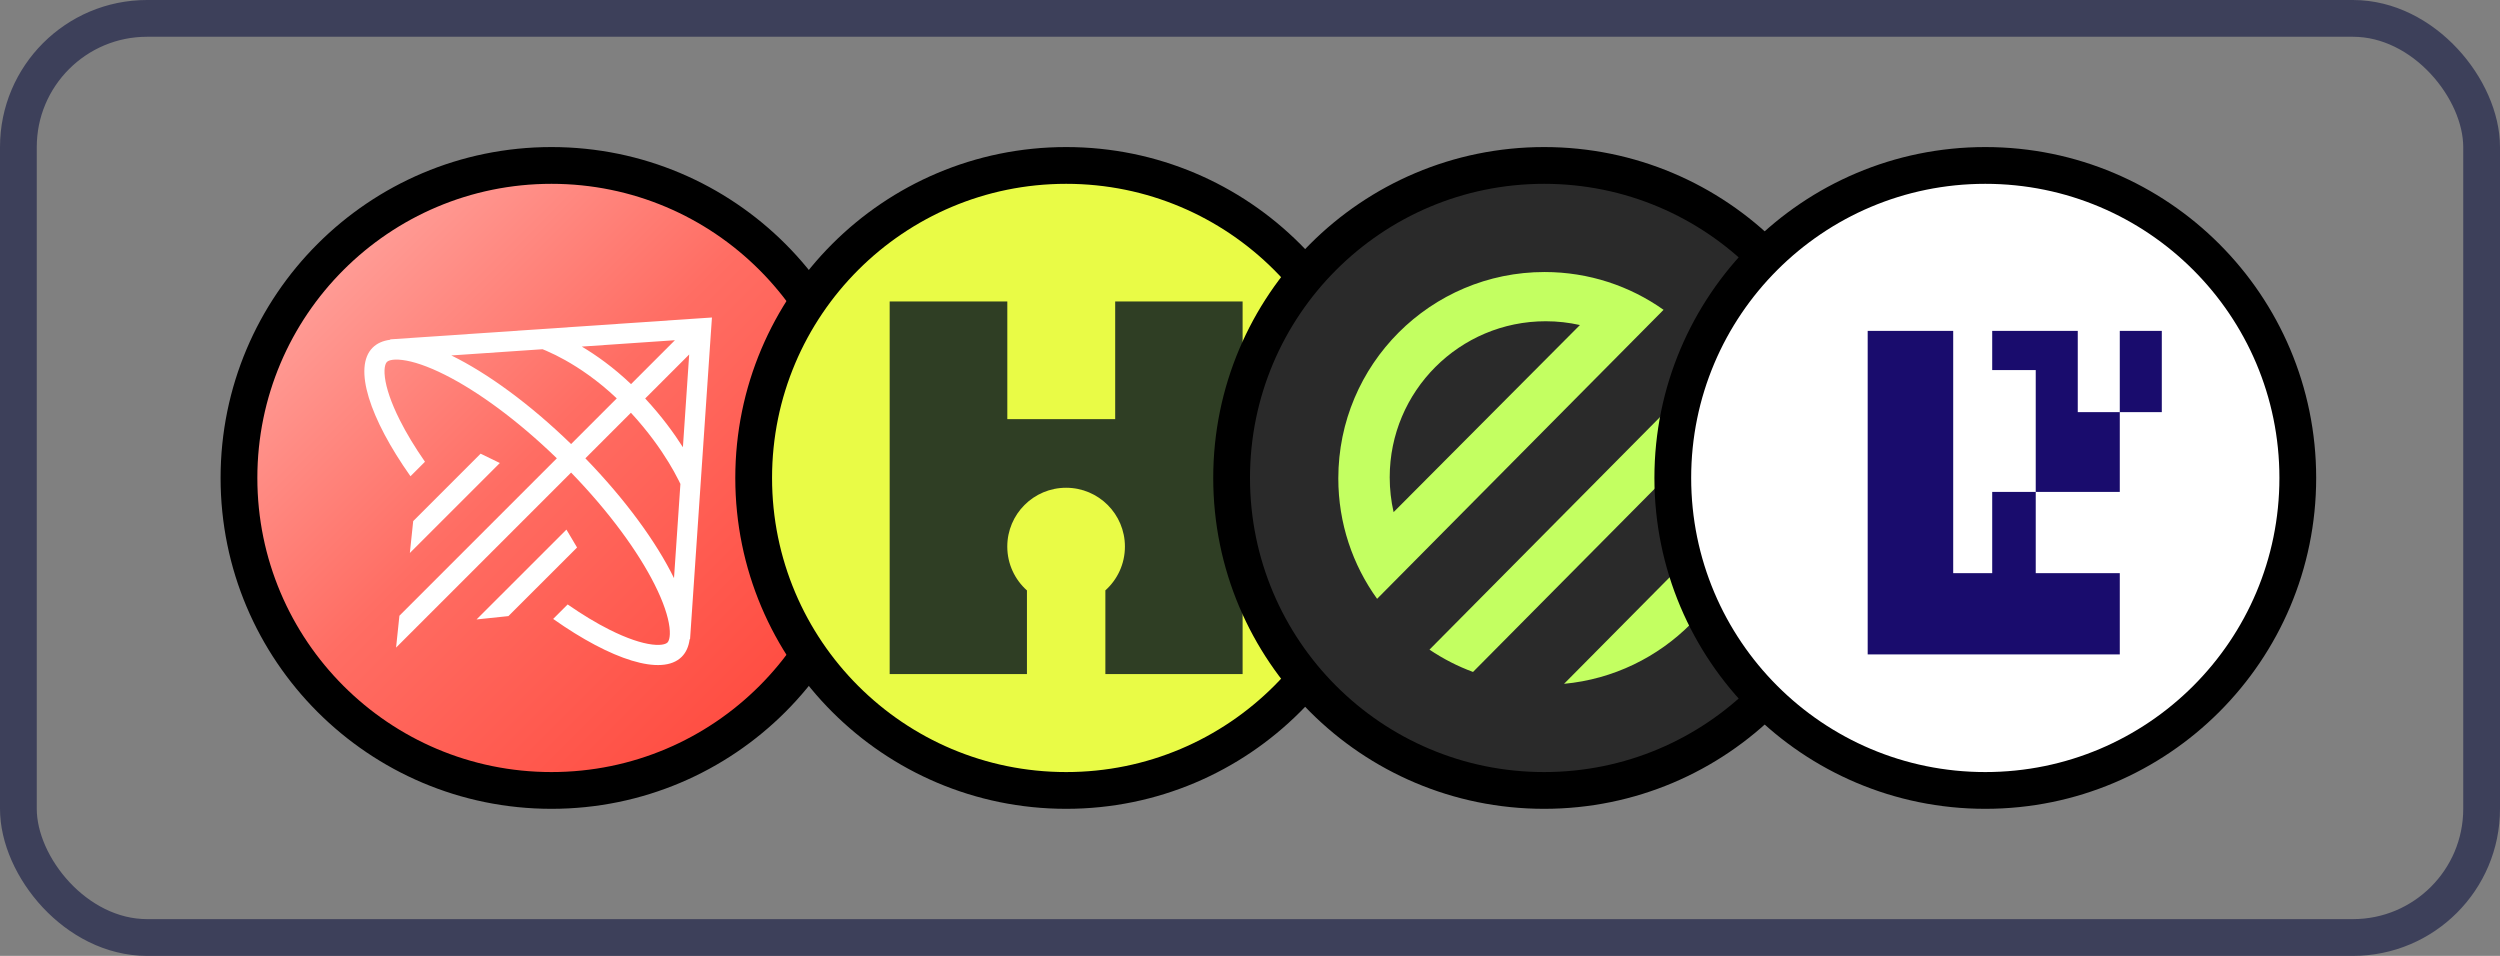 <svg width="68" height="26" viewBox="0 0 68 26" fill="none" xmlns="http://www.w3.org/2000/svg">
<rect x="0" y="0" width="68" height="26" fill="#808080" stroke="none"/>
<rect x="0.5" y="0.5" width="67" height="25" rx="3.5" stroke="#3D405A"/>
<circle cx="15" cy="13" r="8.5" fill="url(#paint0_linear_9613_30600)" stroke="black"/>
<path fill-rule="evenodd" clip-rule="evenodd" d="M19.327 9.188L18.77 17.38L18.758 17.392C18.732 17.586 18.662 17.746 18.543 17.865C18.007 18.401 16.623 17.948 15.046 16.835L15.44 16.441C15.84 16.718 16.222 16.949 16.575 17.126C17.052 17.366 17.446 17.495 17.738 17.531C18.039 17.568 18.134 17.497 18.155 17.477C18.176 17.456 18.246 17.361 18.21 17.06C18.174 16.767 18.045 16.373 17.805 15.897C17.356 15.004 16.57 13.922 15.534 12.854L10.773 17.615L10.864 16.748L15.146 12.466C14.078 11.43 12.996 10.644 12.103 10.195C11.627 9.956 11.233 9.826 10.94 9.791C10.639 9.754 10.544 9.824 10.524 9.845C10.503 9.866 10.432 9.961 10.469 10.262C10.505 10.554 10.634 10.948 10.874 11.425C11.051 11.778 11.282 12.161 11.559 12.56L11.165 12.954C10.052 11.377 9.599 9.993 10.135 9.457C10.254 9.338 10.414 9.268 10.609 9.242C10.613 9.238 10.616 9.234 10.62 9.23L18.812 8.673L19.365 8.636L19.327 9.188ZM15.825 9.427L18.358 9.254L17.164 10.448C16.683 9.989 16.212 9.658 15.825 9.427M14.757 9.499L12.276 9.668C13.247 10.143 14.406 10.982 15.534 12.078L16.776 10.836C16.256 10.343 15.752 10.008 15.367 9.793C15.201 9.7 15.03 9.615 14.855 9.539C14.817 9.523 14.784 9.51 14.757 9.499ZM17.161 11.227L15.922 12.466C17.018 13.595 17.858 14.754 18.333 15.725L18.507 13.164C18.495 13.139 18.48 13.108 18.463 13.073C18.378 12.904 18.286 12.738 18.187 12.577C17.965 12.213 17.631 11.736 17.161 11.227M17.549 10.839C18.003 11.328 18.339 11.792 18.575 12.165L18.746 9.642L17.549 10.839ZM13.073 12.34L11.239 14.174L11.148 15.041L13.596 12.594L13.073 12.34ZM15.407 14.405L12.962 16.849L13.829 16.758L15.696 14.892L15.407 14.405Z" fill="white"/>
<circle cx="29" cy="13" r="8.5" fill="#E9FB46" stroke="black"/>
<path fill-rule="evenodd" clip-rule="evenodd" d="M24.199 8.2H27.399V11.4H30.333V8.2H33.799V18.334H30.066V16.058C30.393 15.765 30.598 15.34 30.598 14.867C30.598 13.983 29.882 13.267 28.998 13.267C28.115 13.267 27.398 13.983 27.398 14.867C27.398 15.341 27.605 15.767 27.933 16.06V18.334H24.199V8.2Z" fill="#2F3E24"/>
<circle cx="42" cy="13" r="8.5" fill="#2A2A2A" stroke="black"/>
<path fill-rule="evenodd" clip-rule="evenodd" d="M47.26 11.021L40.066 18.277C39.645 18.122 39.248 17.917 38.882 17.67L46.643 9.841C46.892 10.206 47.1 10.601 47.26 11.021ZM42.542 18.6C45.233 18.348 47.373 16.194 47.602 13.495L42.542 18.6ZM45.249 8.427C44.335 7.78 43.218 7.399 42.013 7.399C38.914 7.399 36.402 9.912 36.402 13.012C36.402 14.235 36.793 15.366 37.457 16.288L45.249 8.427ZM37.906 13.93L42.974 8.841C42.675 8.774 42.364 8.738 42.044 8.738C39.7 8.738 37.8 10.639 37.8 12.984C37.8 13.309 37.837 13.626 37.906 13.93Z" fill="#C3FF61"/>
<circle cx="54" cy="13" r="8.5" fill="white" stroke="black"/>
<path d="M50.801 9H53.127V15.59H54.188V13.38H55.372V10.066H54.188V9H56.515V11.21H57.658V9H58.801V11.21H57.658V13.38H55.372V15.59H57.658V17.8H50.801V9Z" fill="#190C6D"/>
<defs>
<linearGradient id="paint0_linear_9613_30600" x1="7" y1="5" x2="23" y2="21" gradientUnits="userSpaceOnUse">
<stop stop-color="#FFB0AB"/>
<stop offset="0.464" stop-color="#FF6D63"/>
<stop offset="1" stop-color="#FF4337"/>
</linearGradient>
</defs>
</svg>
